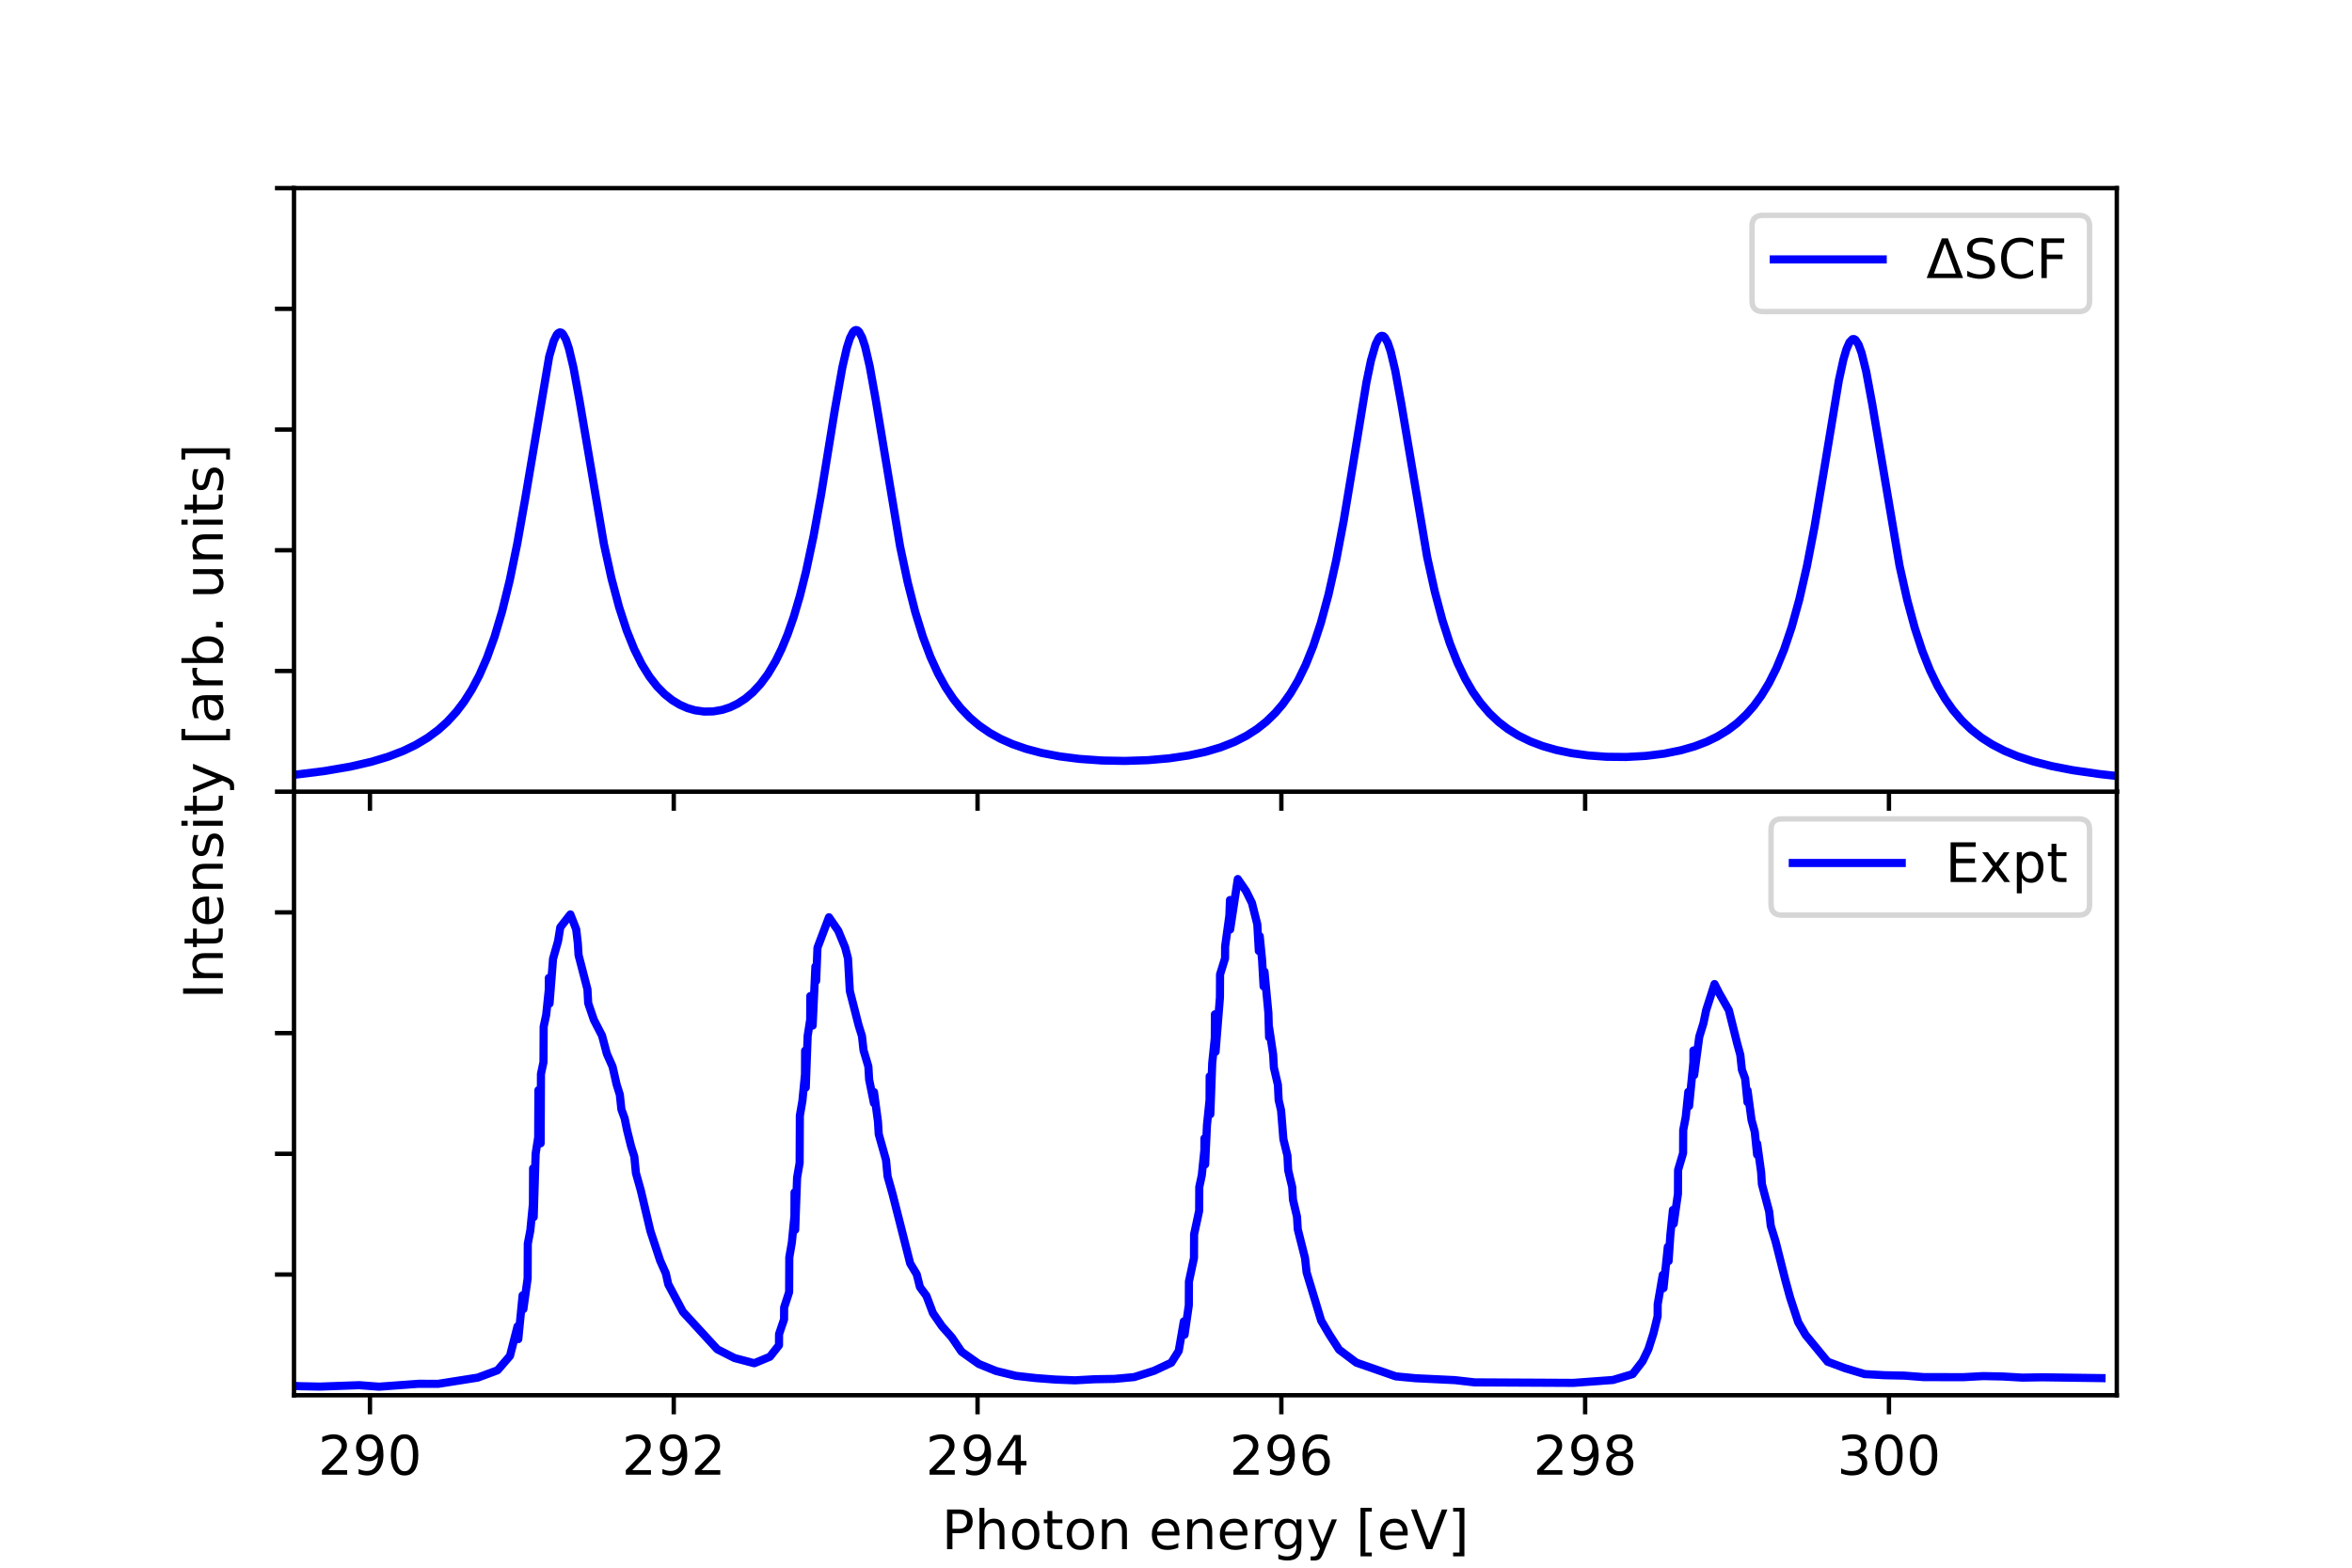 <?xml version="1.0" encoding="utf-8" standalone="no"?>
<!DOCTYPE svg PUBLIC "-//W3C//DTD SVG 1.1//EN"
  "http://www.w3.org/Graphics/SVG/1.1/DTD/svg11.dtd">
<!-- Created with matplotlib (https://matplotlib.org/) -->
<svg height="288pt" version="1.1" viewBox="0 0 432 288" width="432pt" xmlns="http://www.w3.org/2000/svg" xmlns:xlink="http://www.w3.org/1999/xlink">
 <defs>
  <style type="text/css">*{stroke-linecap:butt;stroke-linejoin:round;}</style>
 </defs>
 <g id="figure_1">
  <g id="patch_1">
   <path d="M 0 288 
L 432 288 
L 432 0 
L 0 0 
z
" style="fill:#ffffff;"/>
  </g>
  <g id="axes_1">
   <g id="patch_2">
    <path d="M 54 256.32 
L 388.8 256.32 
L 388.8 145.44 
L 54 145.44 
z
" style="fill:#ffffff;"/>
   </g>
   <g id="matplotlib.axis_1">
    <g id="xtick_1">
     <g id="line2d_1">
      <defs>
       <path d="M 0 0 
L 0 3.5 
" id="m0664f406e5" style="stroke:#000000;stroke-width:0.8;"/>
      </defs>
      <g>
       <use style="stroke:#000000;stroke-width:0.8;" x="67.95" xlink:href="#m0664f406e5" y="256.32"/>
      </g>
     </g>
     <g id="text_1">
      <!-- 290 -->
      <g transform="translate(58.406 270.918)scale(0.1 -0.1)">
       <defs>
        <path d="M 19.188 8.297 
L 53.609 8.297 
L 53.609 0 
L 7.328 0 
L 7.328 8.297 
Q 12.938 14.109 22.625 23.891 
Q 32.328 33.688 34.812 36.531 
Q 39.547 41.844 41.422 45.531 
Q 43.312 49.219 43.312 52.781 
Q 43.312 58.594 39.234 62.25 
Q 35.156 65.922 28.609 65.922 
Q 23.969 65.922 18.812 64.312 
Q 13.672 62.703 7.812 59.422 
L 7.812 69.391 
Q 13.766 71.781 18.938 73 
Q 24.125 74.219 28.422 74.219 
Q 39.75 74.219 46.484 68.547 
Q 53.219 62.891 53.219 53.422 
Q 53.219 48.922 51.531 44.891 
Q 49.859 40.875 45.406 35.406 
Q 44.188 33.984 37.641 27.219 
Q 31.109 20.453 19.188 8.297 
z
" id="DejaVuSans-50"/>
        <path d="M 10.984 1.516 
L 10.984 10.5 
Q 14.703 8.734 18.5 7.812 
Q 22.312 6.891 25.984 6.891 
Q 35.75 6.891 40.891 13.453 
Q 46.047 20.016 46.781 33.406 
Q 43.953 29.203 39.594 26.953 
Q 35.25 24.703 29.984 24.703 
Q 19.047 24.703 12.672 31.312 
Q 6.297 37.938 6.297 49.422 
Q 6.297 60.641 12.938 67.422 
Q 19.578 74.219 30.609 74.219 
Q 43.266 74.219 49.922 64.516 
Q 56.594 54.828 56.594 36.375 
Q 56.594 19.141 48.406 8.859 
Q 40.234 -1.422 26.422 -1.422 
Q 22.703 -1.422 18.891 -0.688 
Q 15.094 0.047 10.984 1.516 
z
M 30.609 32.422 
Q 37.25 32.422 41.125 36.953 
Q 45.016 41.5 45.016 49.422 
Q 45.016 57.281 41.125 61.844 
Q 37.25 66.406 30.609 66.406 
Q 23.969 66.406 20.094 61.844 
Q 16.219 57.281 16.219 49.422 
Q 16.219 41.5 20.094 36.953 
Q 23.969 32.422 30.609 32.422 
z
" id="DejaVuSans-57"/>
        <path d="M 31.781 66.406 
Q 24.172 66.406 20.328 58.906 
Q 16.5 51.422 16.5 36.375 
Q 16.5 21.391 20.328 13.891 
Q 24.172 6.391 31.781 6.391 
Q 39.453 6.391 43.281 13.891 
Q 47.125 21.391 47.125 36.375 
Q 47.125 51.422 43.281 58.906 
Q 39.453 66.406 31.781 66.406 
z
M 31.781 74.219 
Q 44.047 74.219 50.516 64.516 
Q 56.984 54.828 56.984 36.375 
Q 56.984 17.969 50.516 8.266 
Q 44.047 -1.422 31.781 -1.422 
Q 19.531 -1.422 13.062 8.266 
Q 6.594 17.969 6.594 36.375 
Q 6.594 54.828 13.062 64.516 
Q 19.531 74.219 31.781 74.219 
z
" id="DejaVuSans-48"/>
       </defs>
       <use xlink:href="#DejaVuSans-50"/>
       <use x="63.623" xlink:href="#DejaVuSans-57"/>
       <use x="127.246" xlink:href="#DejaVuSans-48"/>
      </g>
     </g>
    </g>
    <g id="xtick_2">
     <g id="line2d_2">
      <g>
       <use style="stroke:#000000;stroke-width:0.8;" x="123.75" xlink:href="#m0664f406e5" y="256.32"/>
      </g>
     </g>
     <g id="text_2">
      <!-- 292 -->
      <g transform="translate(114.206 270.918)scale(0.1 -0.1)">
       <use xlink:href="#DejaVuSans-50"/>
       <use x="63.623" xlink:href="#DejaVuSans-57"/>
       <use x="127.246" xlink:href="#DejaVuSans-50"/>
      </g>
     </g>
    </g>
    <g id="xtick_3">
     <g id="line2d_3">
      <g>
       <use style="stroke:#000000;stroke-width:0.8;" x="179.55" xlink:href="#m0664f406e5" y="256.32"/>
      </g>
     </g>
     <g id="text_3">
      <!-- 294 -->
      <g transform="translate(170.006 270.918)scale(0.1 -0.1)">
       <defs>
        <path d="M 37.797 64.312 
L 12.891 25.391 
L 37.797 25.391 
z
M 35.203 72.906 
L 47.609 72.906 
L 47.609 25.391 
L 58.016 25.391 
L 58.016 17.188 
L 47.609 17.188 
L 47.609 0 
L 37.797 0 
L 37.797 17.188 
L 4.891 17.188 
L 4.891 26.703 
z
" id="DejaVuSans-52"/>
       </defs>
       <use xlink:href="#DejaVuSans-50"/>
       <use x="63.623" xlink:href="#DejaVuSans-57"/>
       <use x="127.246" xlink:href="#DejaVuSans-52"/>
      </g>
     </g>
    </g>
    <g id="xtick_4">
     <g id="line2d_4">
      <g>
       <use style="stroke:#000000;stroke-width:0.8;" x="235.35" xlink:href="#m0664f406e5" y="256.32"/>
      </g>
     </g>
     <g id="text_4">
      <!-- 296 -->
      <g transform="translate(225.806 270.918)scale(0.1 -0.1)">
       <defs>
        <path d="M 33.016 40.375 
Q 26.375 40.375 22.484 35.828 
Q 18.609 31.297 18.609 23.391 
Q 18.609 15.531 22.484 10.953 
Q 26.375 6.391 33.016 6.391 
Q 39.656 6.391 43.531 10.953 
Q 47.406 15.531 47.406 23.391 
Q 47.406 31.297 43.531 35.828 
Q 39.656 40.375 33.016 40.375 
z
M 52.594 71.297 
L 52.594 62.312 
Q 48.875 64.062 45.094 64.984 
Q 41.312 65.922 37.594 65.922 
Q 27.828 65.922 22.672 59.328 
Q 17.531 52.734 16.797 39.406 
Q 19.672 43.656 24.016 45.922 
Q 28.375 48.188 33.594 48.188 
Q 44.578 48.188 50.953 41.516 
Q 57.328 34.859 57.328 23.391 
Q 57.328 12.156 50.688 5.359 
Q 44.047 -1.422 33.016 -1.422 
Q 20.359 -1.422 13.672 8.266 
Q 6.984 17.969 6.984 36.375 
Q 6.984 53.656 15.188 63.938 
Q 23.391 74.219 37.203 74.219 
Q 40.922 74.219 44.703 73.484 
Q 48.484 72.75 52.594 71.297 
z
" id="DejaVuSans-54"/>
       </defs>
       <use xlink:href="#DejaVuSans-50"/>
       <use x="63.623" xlink:href="#DejaVuSans-57"/>
       <use x="127.246" xlink:href="#DejaVuSans-54"/>
      </g>
     </g>
    </g>
    <g id="xtick_5">
     <g id="line2d_5">
      <g>
       <use style="stroke:#000000;stroke-width:0.8;" x="291.15" xlink:href="#m0664f406e5" y="256.32"/>
      </g>
     </g>
     <g id="text_5">
      <!-- 298 -->
      <g transform="translate(281.606 270.918)scale(0.1 -0.1)">
       <defs>
        <path d="M 31.781 34.625 
Q 24.75 34.625 20.719 30.859 
Q 16.703 27.094 16.703 20.516 
Q 16.703 13.922 20.719 10.156 
Q 24.75 6.391 31.781 6.391 
Q 38.812 6.391 42.859 10.172 
Q 46.922 13.969 46.922 20.516 
Q 46.922 27.094 42.891 30.859 
Q 38.875 34.625 31.781 34.625 
z
M 21.922 38.812 
Q 15.578 40.375 12.031 44.719 
Q 8.5 49.078 8.5 55.328 
Q 8.5 64.062 14.719 69.141 
Q 20.953 74.219 31.781 74.219 
Q 42.672 74.219 48.875 69.141 
Q 55.078 64.062 55.078 55.328 
Q 55.078 49.078 51.531 44.719 
Q 48 40.375 41.703 38.812 
Q 48.828 37.156 52.797 32.312 
Q 56.781 27.484 56.781 20.516 
Q 56.781 9.906 50.312 4.234 
Q 43.844 -1.422 31.781 -1.422 
Q 19.734 -1.422 13.25 4.234 
Q 6.781 9.906 6.781 20.516 
Q 6.781 27.484 10.781 32.312 
Q 14.797 37.156 21.922 38.812 
z
M 18.312 54.391 
Q 18.312 48.734 21.844 45.562 
Q 25.391 42.391 31.781 42.391 
Q 38.141 42.391 41.719 45.562 
Q 45.312 48.734 45.312 54.391 
Q 45.312 60.062 41.719 63.234 
Q 38.141 66.406 31.781 66.406 
Q 25.391 66.406 21.844 63.234 
Q 18.312 60.062 18.312 54.391 
z
" id="DejaVuSans-56"/>
       </defs>
       <use xlink:href="#DejaVuSans-50"/>
       <use x="63.623" xlink:href="#DejaVuSans-57"/>
       <use x="127.246" xlink:href="#DejaVuSans-56"/>
      </g>
     </g>
    </g>
    <g id="xtick_6">
     <g id="line2d_6">
      <g>
       <use style="stroke:#000000;stroke-width:0.8;" x="346.95" xlink:href="#m0664f406e5" y="256.32"/>
      </g>
     </g>
     <g id="text_6">
      <!-- 300 -->
      <g transform="translate(337.406 270.918)scale(0.1 -0.1)">
       <defs>
        <path d="M 40.578 39.312 
Q 47.656 37.797 51.625 33 
Q 55.609 28.219 55.609 21.188 
Q 55.609 10.406 48.188 4.484 
Q 40.766 -1.422 27.094 -1.422 
Q 22.516 -1.422 17.656 -0.516 
Q 12.797 0.391 7.625 2.203 
L 7.625 11.719 
Q 11.719 9.328 16.594 8.109 
Q 21.484 6.891 26.812 6.891 
Q 36.078 6.891 40.938 10.547 
Q 45.797 14.203 45.797 21.188 
Q 45.797 27.641 41.281 31.266 
Q 36.766 34.906 28.719 34.906 
L 20.219 34.906 
L 20.219 43.016 
L 29.109 43.016 
Q 36.375 43.016 40.234 45.922 
Q 44.094 48.828 44.094 54.297 
Q 44.094 59.906 40.109 62.906 
Q 36.141 65.922 28.719 65.922 
Q 24.656 65.922 20.016 65.031 
Q 15.375 64.156 9.812 62.312 
L 9.812 71.094 
Q 15.438 72.656 20.344 73.438 
Q 25.25 74.219 29.594 74.219 
Q 40.828 74.219 47.359 69.109 
Q 53.906 64.016 53.906 55.328 
Q 53.906 49.266 50.438 45.094 
Q 46.969 40.922 40.578 39.312 
z
" id="DejaVuSans-51"/>
       </defs>
       <use xlink:href="#DejaVuSans-51"/>
       <use x="63.623" xlink:href="#DejaVuSans-48"/>
       <use x="127.246" xlink:href="#DejaVuSans-48"/>
      </g>
     </g>
    </g>
    <g id="text_7">
     <!-- Photon energy [eV] -->
     <g transform="translate(172.969 284.597)scale(0.1 -0.1)">
      <defs>
       <path d="M 19.672 64.797 
L 19.672 37.406 
L 32.078 37.406 
Q 38.969 37.406 42.719 40.969 
Q 46.484 44.531 46.484 51.125 
Q 46.484 57.672 42.719 61.234 
Q 38.969 64.797 32.078 64.797 
z
M 9.812 72.906 
L 32.078 72.906 
Q 44.344 72.906 50.609 67.359 
Q 56.891 61.812 56.891 51.125 
Q 56.891 40.328 50.609 34.812 
Q 44.344 29.297 32.078 29.297 
L 19.672 29.297 
L 19.672 0 
L 9.812 0 
z
" id="DejaVuSans-80"/>
       <path d="M 54.891 33.016 
L 54.891 0 
L 45.906 0 
L 45.906 32.719 
Q 45.906 40.484 42.875 44.328 
Q 39.844 48.188 33.797 48.188 
Q 26.516 48.188 22.312 43.547 
Q 18.109 38.922 18.109 30.906 
L 18.109 0 
L 9.078 0 
L 9.078 75.984 
L 18.109 75.984 
L 18.109 46.188 
Q 21.344 51.125 25.703 53.562 
Q 30.078 56 35.797 56 
Q 45.219 56 50.047 50.172 
Q 54.891 44.344 54.891 33.016 
z
" id="DejaVuSans-104"/>
       <path d="M 30.609 48.391 
Q 23.391 48.391 19.188 42.75 
Q 14.984 37.109 14.984 27.297 
Q 14.984 17.484 19.156 11.844 
Q 23.344 6.203 30.609 6.203 
Q 37.797 6.203 41.984 11.859 
Q 46.188 17.531 46.188 27.297 
Q 46.188 37.016 41.984 42.703 
Q 37.797 48.391 30.609 48.391 
z
M 30.609 56 
Q 42.328 56 49.016 48.375 
Q 55.719 40.766 55.719 27.297 
Q 55.719 13.875 49.016 6.219 
Q 42.328 -1.422 30.609 -1.422 
Q 18.844 -1.422 12.172 6.219 
Q 5.516 13.875 5.516 27.297 
Q 5.516 40.766 12.172 48.375 
Q 18.844 56 30.609 56 
z
" id="DejaVuSans-111"/>
       <path d="M 18.312 70.219 
L 18.312 54.688 
L 36.812 54.688 
L 36.812 47.703 
L 18.312 47.703 
L 18.312 18.016 
Q 18.312 11.328 20.141 9.422 
Q 21.969 7.516 27.594 7.516 
L 36.812 7.516 
L 36.812 0 
L 27.594 0 
Q 17.188 0 13.234 3.875 
Q 9.281 7.766 9.281 18.016 
L 9.281 47.703 
L 2.688 47.703 
L 2.688 54.688 
L 9.281 54.688 
L 9.281 70.219 
z
" id="DejaVuSans-116"/>
       <path d="M 54.891 33.016 
L 54.891 0 
L 45.906 0 
L 45.906 32.719 
Q 45.906 40.484 42.875 44.328 
Q 39.844 48.188 33.797 48.188 
Q 26.516 48.188 22.312 43.547 
Q 18.109 38.922 18.109 30.906 
L 18.109 0 
L 9.078 0 
L 9.078 54.688 
L 18.109 54.688 
L 18.109 46.188 
Q 21.344 51.125 25.703 53.562 
Q 30.078 56 35.797 56 
Q 45.219 56 50.047 50.172 
Q 54.891 44.344 54.891 33.016 
z
" id="DejaVuSans-110"/>
       <path id="DejaVuSans-32"/>
       <path d="M 56.203 29.594 
L 56.203 25.203 
L 14.891 25.203 
Q 15.484 15.922 20.484 11.062 
Q 25.484 6.203 34.422 6.203 
Q 39.594 6.203 44.453 7.469 
Q 49.312 8.734 54.109 11.281 
L 54.109 2.781 
Q 49.266 0.734 44.188 -0.344 
Q 39.109 -1.422 33.891 -1.422 
Q 20.797 -1.422 13.156 6.188 
Q 5.516 13.812 5.516 26.812 
Q 5.516 40.234 12.766 48.109 
Q 20.016 56 32.328 56 
Q 43.359 56 49.781 48.891 
Q 56.203 41.797 56.203 29.594 
z
M 47.219 32.234 
Q 47.125 39.594 43.094 43.984 
Q 39.062 48.391 32.422 48.391 
Q 24.906 48.391 20.391 44.141 
Q 15.875 39.891 15.188 32.172 
z
" id="DejaVuSans-101"/>
       <path d="M 41.109 46.297 
Q 39.594 47.172 37.812 47.578 
Q 36.031 48 33.891 48 
Q 26.266 48 22.188 43.047 
Q 18.109 38.094 18.109 28.812 
L 18.109 0 
L 9.078 0 
L 9.078 54.688 
L 18.109 54.688 
L 18.109 46.188 
Q 20.953 51.172 25.484 53.578 
Q 30.031 56 36.531 56 
Q 37.453 56 38.578 55.875 
Q 39.703 55.766 41.062 55.516 
z
" id="DejaVuSans-114"/>
       <path d="M 45.406 27.984 
Q 45.406 37.75 41.375 43.109 
Q 37.359 48.484 30.078 48.484 
Q 22.859 48.484 18.828 43.109 
Q 14.797 37.75 14.797 27.984 
Q 14.797 18.266 18.828 12.891 
Q 22.859 7.516 30.078 7.516 
Q 37.359 7.516 41.375 12.891 
Q 45.406 18.266 45.406 27.984 
z
M 54.391 6.781 
Q 54.391 -7.172 48.188 -13.984 
Q 42 -20.797 29.203 -20.797 
Q 24.469 -20.797 20.266 -20.094 
Q 16.062 -19.391 12.109 -17.922 
L 12.109 -9.188 
Q 16.062 -11.328 19.922 -12.344 
Q 23.781 -13.375 27.781 -13.375 
Q 36.625 -13.375 41.016 -8.766 
Q 45.406 -4.156 45.406 5.172 
L 45.406 9.625 
Q 42.625 4.781 38.281 2.391 
Q 33.938 0 27.875 0 
Q 17.828 0 11.672 7.656 
Q 5.516 15.328 5.516 27.984 
Q 5.516 40.672 11.672 48.328 
Q 17.828 56 27.875 56 
Q 33.938 56 38.281 53.609 
Q 42.625 51.219 45.406 46.391 
L 45.406 54.688 
L 54.391 54.688 
z
" id="DejaVuSans-103"/>
       <path d="M 32.172 -5.078 
Q 28.375 -14.844 24.75 -17.812 
Q 21.141 -20.797 15.094 -20.797 
L 7.906 -20.797 
L 7.906 -13.281 
L 13.188 -13.281 
Q 16.891 -13.281 18.938 -11.516 
Q 21 -9.766 23.484 -3.219 
L 25.094 0.875 
L 2.984 54.688 
L 12.5 54.688 
L 29.594 11.922 
L 46.688 54.688 
L 56.203 54.688 
z
" id="DejaVuSans-121"/>
       <path d="M 8.594 75.984 
L 29.297 75.984 
L 29.297 69 
L 17.578 69 
L 17.578 -6.203 
L 29.297 -6.203 
L 29.297 -13.188 
L 8.594 -13.188 
z
" id="DejaVuSans-91"/>
       <path d="M 28.609 0 
L 0.781 72.906 
L 11.078 72.906 
L 34.188 11.531 
L 57.328 72.906 
L 67.578 72.906 
L 39.797 0 
z
" id="DejaVuSans-86"/>
       <path d="M 30.422 75.984 
L 30.422 -13.188 
L 9.719 -13.188 
L 9.719 -6.203 
L 21.391 -6.203 
L 21.391 69 
L 9.719 69 
L 9.719 75.984 
z
" id="DejaVuSans-93"/>
      </defs>
      <use xlink:href="#DejaVuSans-80"/>
      <use x="60.303" xlink:href="#DejaVuSans-104"/>
      <use x="123.682" xlink:href="#DejaVuSans-111"/>
      <use x="184.863" xlink:href="#DejaVuSans-116"/>
      <use x="224.072" xlink:href="#DejaVuSans-111"/>
      <use x="285.254" xlink:href="#DejaVuSans-110"/>
      <use x="348.633" xlink:href="#DejaVuSans-32"/>
      <use x="380.42" xlink:href="#DejaVuSans-101"/>
      <use x="441.943" xlink:href="#DejaVuSans-110"/>
      <use x="505.322" xlink:href="#DejaVuSans-101"/>
      <use x="566.846" xlink:href="#DejaVuSans-114"/>
      <use x="606.209" xlink:href="#DejaVuSans-103"/>
      <use x="669.686" xlink:href="#DejaVuSans-121"/>
      <use x="728.865" xlink:href="#DejaVuSans-32"/>
      <use x="760.652" xlink:href="#DejaVuSans-91"/>
      <use x="799.666" xlink:href="#DejaVuSans-101"/>
      <use x="861.189" xlink:href="#DejaVuSans-86"/>
      <use x="929.598" xlink:href="#DejaVuSans-93"/>
     </g>
    </g>
   </g>
   <g id="matplotlib.axis_2">
    <g id="ytick_1">
     <g id="line2d_7">
      <defs>
       <path d="M 0 0 
L -3.5 0 
" id="mbbfa2aacb4" style="stroke:#000000;stroke-width:0.8;"/>
      </defs>
      <g>
       <use style="stroke:#000000;stroke-width:0.8;" x="54" xlink:href="#mbbfa2aacb4" y="234.144"/>
      </g>
     </g>
    </g>
    <g id="ytick_2">
     <g id="line2d_8">
      <g>
       <use style="stroke:#000000;stroke-width:0.8;" x="54" xlink:href="#mbbfa2aacb4" y="211.968"/>
      </g>
     </g>
    </g>
    <g id="ytick_3">
     <g id="line2d_9">
      <g>
       <use style="stroke:#000000;stroke-width:0.8;" x="54" xlink:href="#mbbfa2aacb4" y="189.792"/>
      </g>
     </g>
    </g>
    <g id="ytick_4">
     <g id="line2d_10">
      <g>
       <use style="stroke:#000000;stroke-width:0.8;" x="54" xlink:href="#mbbfa2aacb4" y="167.616"/>
      </g>
     </g>
    </g>
    <g id="ytick_5">
     <g id="line2d_11">
      <g>
       <use style="stroke:#000000;stroke-width:0.8;" x="54" xlink:href="#mbbfa2aacb4" y="145.44"/>
      </g>
     </g>
    </g>
    <g id="text_8">
     <!--                                            Intensity [arb. units] -->
     <g transform="translate(40.92 320.226)rotate(-90)scale(0.1 -0.1)">
      <defs>
       <path d="M 9.812 72.906 
L 19.672 72.906 
L 19.672 0 
L 9.812 0 
z
" id="DejaVuSans-73"/>
       <path d="M 44.281 53.078 
L 44.281 44.578 
Q 40.484 46.531 36.375 47.5 
Q 32.281 48.484 27.875 48.484 
Q 21.188 48.484 17.844 46.438 
Q 14.5 44.391 14.5 40.281 
Q 14.5 37.156 16.891 35.375 
Q 19.281 33.594 26.516 31.984 
L 29.594 31.297 
Q 39.156 29.25 43.188 25.516 
Q 47.219 21.781 47.219 15.094 
Q 47.219 7.469 41.188 3.016 
Q 35.156 -1.422 24.609 -1.422 
Q 20.219 -1.422 15.453 -0.562 
Q 10.688 0.297 5.422 2 
L 5.422 11.281 
Q 10.406 8.688 15.234 7.391 
Q 20.062 6.109 24.812 6.109 
Q 31.156 6.109 34.562 8.281 
Q 37.984 10.453 37.984 14.406 
Q 37.984 18.062 35.516 20.016 
Q 33.062 21.969 24.703 23.781 
L 21.578 24.516 
Q 13.234 26.266 9.516 29.906 
Q 5.812 33.547 5.812 39.891 
Q 5.812 47.609 11.281 51.797 
Q 16.75 56 26.812 56 
Q 31.781 56 36.172 55.266 
Q 40.578 54.547 44.281 53.078 
z
" id="DejaVuSans-115"/>
       <path d="M 9.422 54.688 
L 18.406 54.688 
L 18.406 0 
L 9.422 0 
z
M 9.422 75.984 
L 18.406 75.984 
L 18.406 64.594 
L 9.422 64.594 
z
" id="DejaVuSans-105"/>
       <path d="M 34.281 27.484 
Q 23.391 27.484 19.188 25 
Q 14.984 22.516 14.984 16.5 
Q 14.984 11.719 18.141 8.906 
Q 21.297 6.109 26.703 6.109 
Q 34.188 6.109 38.703 11.406 
Q 43.219 16.703 43.219 25.484 
L 43.219 27.484 
z
M 52.203 31.203 
L 52.203 0 
L 43.219 0 
L 43.219 8.297 
Q 40.141 3.328 35.547 0.953 
Q 30.953 -1.422 24.312 -1.422 
Q 15.922 -1.422 10.953 3.297 
Q 6 8.016 6 15.922 
Q 6 25.141 12.172 29.828 
Q 18.359 34.516 30.609 34.516 
L 43.219 34.516 
L 43.219 35.406 
Q 43.219 41.609 39.141 45 
Q 35.062 48.391 27.688 48.391 
Q 23 48.391 18.547 47.266 
Q 14.109 46.141 10.016 43.891 
L 10.016 52.203 
Q 14.938 54.109 19.578 55.047 
Q 24.219 56 28.609 56 
Q 40.484 56 46.344 49.844 
Q 52.203 43.703 52.203 31.203 
z
" id="DejaVuSans-97"/>
       <path d="M 48.688 27.297 
Q 48.688 37.203 44.609 42.844 
Q 40.531 48.484 33.406 48.484 
Q 26.266 48.484 22.188 42.844 
Q 18.109 37.203 18.109 27.297 
Q 18.109 17.391 22.188 11.75 
Q 26.266 6.109 33.406 6.109 
Q 40.531 6.109 44.609 11.75 
Q 48.688 17.391 48.688 27.297 
z
M 18.109 46.391 
Q 20.953 51.266 25.266 53.625 
Q 29.594 56 35.594 56 
Q 45.562 56 51.781 48.094 
Q 58.016 40.188 58.016 27.297 
Q 58.016 14.406 51.781 6.484 
Q 45.562 -1.422 35.594 -1.422 
Q 29.594 -1.422 25.266 0.953 
Q 20.953 3.328 18.109 8.203 
L 18.109 0 
L 9.078 0 
L 9.078 75.984 
L 18.109 75.984 
z
" id="DejaVuSans-98"/>
       <path d="M 10.688 12.406 
L 21 12.406 
L 21 0 
L 10.688 0 
z
" id="DejaVuSans-46"/>
       <path d="M 8.5 21.578 
L 8.5 54.688 
L 17.484 54.688 
L 17.484 21.922 
Q 17.484 14.156 20.5 10.266 
Q 23.531 6.391 29.594 6.391 
Q 36.859 6.391 41.078 11.031 
Q 45.312 15.672 45.312 23.688 
L 45.312 54.688 
L 54.297 54.688 
L 54.297 0 
L 45.312 0 
L 45.312 8.406 
Q 42.047 3.422 37.719 1 
Q 33.406 -1.422 27.688 -1.422 
Q 18.266 -1.422 13.375 4.438 
Q 8.5 10.297 8.5 21.578 
z
M 31.109 56 
z
" id="DejaVuSans-117"/>
      </defs>
      <use xlink:href="#DejaVuSans-32"/>
      <use x="31.787" xlink:href="#DejaVuSans-32"/>
      <use x="63.574" xlink:href="#DejaVuSans-32"/>
      <use x="95.361" xlink:href="#DejaVuSans-32"/>
      <use x="127.148" xlink:href="#DejaVuSans-32"/>
      <use x="158.936" xlink:href="#DejaVuSans-32"/>
      <use x="190.723" xlink:href="#DejaVuSans-32"/>
      <use x="222.51" xlink:href="#DejaVuSans-32"/>
      <use x="254.297" xlink:href="#DejaVuSans-32"/>
      <use x="286.084" xlink:href="#DejaVuSans-32"/>
      <use x="317.871" xlink:href="#DejaVuSans-32"/>
      <use x="349.658" xlink:href="#DejaVuSans-32"/>
      <use x="381.445" xlink:href="#DejaVuSans-32"/>
      <use x="413.232" xlink:href="#DejaVuSans-32"/>
      <use x="445.02" xlink:href="#DejaVuSans-32"/>
      <use x="476.807" xlink:href="#DejaVuSans-32"/>
      <use x="508.594" xlink:href="#DejaVuSans-32"/>
      <use x="540.381" xlink:href="#DejaVuSans-32"/>
      <use x="572.168" xlink:href="#DejaVuSans-32"/>
      <use x="603.955" xlink:href="#DejaVuSans-32"/>
      <use x="635.742" xlink:href="#DejaVuSans-32"/>
      <use x="667.529" xlink:href="#DejaVuSans-32"/>
      <use x="699.316" xlink:href="#DejaVuSans-32"/>
      <use x="731.104" xlink:href="#DejaVuSans-32"/>
      <use x="762.891" xlink:href="#DejaVuSans-32"/>
      <use x="794.678" xlink:href="#DejaVuSans-32"/>
      <use x="826.465" xlink:href="#DejaVuSans-32"/>
      <use x="858.252" xlink:href="#DejaVuSans-32"/>
      <use x="890.039" xlink:href="#DejaVuSans-32"/>
      <use x="921.826" xlink:href="#DejaVuSans-32"/>
      <use x="953.613" xlink:href="#DejaVuSans-32"/>
      <use x="985.4" xlink:href="#DejaVuSans-32"/>
      <use x="1017.188" xlink:href="#DejaVuSans-32"/>
      <use x="1048.975" xlink:href="#DejaVuSans-32"/>
      <use x="1080.762" xlink:href="#DejaVuSans-32"/>
      <use x="1112.549" xlink:href="#DejaVuSans-32"/>
      <use x="1144.336" xlink:href="#DejaVuSans-32"/>
      <use x="1176.123" xlink:href="#DejaVuSans-32"/>
      <use x="1207.91" xlink:href="#DejaVuSans-32"/>
      <use x="1239.697" xlink:href="#DejaVuSans-32"/>
      <use x="1271.484" xlink:href="#DejaVuSans-32"/>
      <use x="1303.271" xlink:href="#DejaVuSans-32"/>
      <use x="1335.059" xlink:href="#DejaVuSans-32"/>
      <use x="1366.846" xlink:href="#DejaVuSans-73"/>
      <use x="1396.338" xlink:href="#DejaVuSans-110"/>
      <use x="1459.717" xlink:href="#DejaVuSans-116"/>
      <use x="1498.926" xlink:href="#DejaVuSans-101"/>
      <use x="1560.449" xlink:href="#DejaVuSans-110"/>
      <use x="1623.828" xlink:href="#DejaVuSans-115"/>
      <use x="1675.928" xlink:href="#DejaVuSans-105"/>
      <use x="1703.711" xlink:href="#DejaVuSans-116"/>
      <use x="1742.92" xlink:href="#DejaVuSans-121"/>
      <use x="1802.1" xlink:href="#DejaVuSans-32"/>
      <use x="1833.887" xlink:href="#DejaVuSans-91"/>
      <use x="1872.9" xlink:href="#DejaVuSans-97"/>
      <use x="1934.18" xlink:href="#DejaVuSans-114"/>
      <use x="1975.293" xlink:href="#DejaVuSans-98"/>
      <use x="2038.77" xlink:href="#DejaVuSans-46"/>
      <use x="2070.557" xlink:href="#DejaVuSans-32"/>
      <use x="2102.344" xlink:href="#DejaVuSans-117"/>
      <use x="2165.723" xlink:href="#DejaVuSans-110"/>
      <use x="2229.102" xlink:href="#DejaVuSans-105"/>
      <use x="2256.885" xlink:href="#DejaVuSans-116"/>
      <use x="2296.094" xlink:href="#DejaVuSans-115"/>
      <use x="2348.193" xlink:href="#DejaVuSans-93"/>
     </g>
    </g>
   </g>
   <g id="line2d_12">
    <path clip-path="url(#pccaa7cd4b7)" d="M 41.067 254.707 
L 44.241 254.441 
L 51.492 254.451 
L 55.117 254.66 
L 58.743 254.733 
L 65.996 254.472 
L 69.62 254.749 
L 76.875 254.217 
L 80.501 254.222 
L 87.758 253.08 
L 91.39 251.729 
L 93.67 249.088 
L 95.056 243.665 
L 95.195 246.016 
L 95.99 237.97 
L 96.129 240.502 
L 96.912 234.852 
L 96.943 228.478 
L 97.408 226.038 
L 97.885 221.156 
L 97.917 214.646 
L 98.024 223.597 
L 98.383 211.935 
L 98.851 208.952 
L 98.894 200.272 
L 99.299 210.037 
L 99.361 197.289 
L 99.825 195.12 
L 99.857 188.61 
L 100.321 186.441 
L 100.797 181.83 
L 100.807 179.66 
L 100.935 184.362 
L 101.58 176.135 
L 102.502 172.882 
L 102.913 170.354 
L 104.761 167.987 
L 105.831 170.717 
L 106.126 173.249 
L 106.267 175.464 
L 107.898 181.75 
L 108.036 184.282 
L 109.079 187.358 
L 110.576 190.253 
L 111.466 193.6 
L 112.512 195.952 
L 113.251 199.208 
L 113.846 201.107 
L 114.135 203.82 
L 114.732 205.448 
L 115.174 207.619 
L 115.915 210.604 
L 116.51 212.503 
L 116.798 215.487 
L 117.689 218.653 
L 119.465 226.16 
L 121.251 231.587 
L 122.297 233.94 
L 122.741 235.929 
L 125.436 240.997 
L 131.747 247.877 
L 134.912 249.487 
L 138.533 250.441 
L 141.41 249.247 
L 143.082 247.125 
L 143.092 245.091 
L 144.012 242.38 
L 144.022 240.21 
L 144.943 237.363 
L 144.974 230.989 
L 145.44 228.277 
L 145.917 223.396 
L 145.938 219.056 
L 146.056 225.927 
L 146.405 216.344 
L 146.871 213.632 
L 146.914 204.953 
L 147.38 202.241 
L 147.857 197.359 
L 147.879 193.02 
L 147.997 199.801 
L 148.345 190.308 
L 148.813 187.325 
L 148.834 182.985 
L 149.261 188.41 
L 149.767 177.562 
L 149.905 180.184 
L 150.149 174.104 
L 152.259 168.51 
L 153.967 170.99 
L 155.223 174.043 
L 155.755 176.078 
L 156.091 182.046 
L 157.721 188.423 
L 158.316 190.322 
L 158.606 192.945 
L 159.497 195.93 
L 159.637 198.326 
L 160.522 202.667 
L 160.532 200.633 
L 161.261 206.059 
L 161.401 208.364 
L 162.737 213.113 
L 163.025 216.097 
L 163.916 219.263 
L 167.177 232.106 
L 168.376 234.097 
L 168.969 236.449 
L 170.169 238.078 
L 171.362 241.244 
L 173.013 243.642 
L 174.816 245.679 
L 176.616 248.327 
L 179.777 250.569 
L 182.944 251.862 
L 186.565 252.749 
L 190.189 253.161 
L 193.814 253.437 
L 197.439 253.578 
L 201.066 253.38 
L 204.692 253.318 
L 208.319 252.984 
L 211.951 251.836 
L 215.131 250.349 
L 216.501 248.181 
L 217.434 242.758 
L 217.573 245.199 
L 218.355 239.775 
L 218.376 235.436 
L 219.304 231.097 
L 219.325 226.757 
L 220.253 222.419 
L 220.274 218.079 
L 220.738 215.91 
L 221.214 211.299 
L 221.224 209.129 
L 221.352 213.921 
L 221.689 206.689 
L 222.165 202.078 
L 222.186 197.739 
L 222.303 204.701 
L 222.652 195.298 
L 223.127 190.688 
L 223.149 186.348 
L 223.266 193.219 
L 224.07 183.23 
L 224.091 179.026 
L 225.012 176.043 
L 225.022 173.873 
L 225.806 168.179 
L 225.914 165.346 
L 225.944 170.756 
L 227.349 161.49 
L 228.875 163.708 
L 229.948 165.879 
L 230.934 169.813 
L 231.213 174.696 
L 231.377 171.984 
L 231.809 176.325 
L 232.087 181.207 
L 232.252 178.495 
L 232.97 186.091 
L 233.099 190.567 
L 233.108 188.803 
L 233.839 193.687 
L 233.978 196.128 
L 234.718 199.294 
L 234.856 202.097 
L 235.3 203.996 
L 235.727 209.286 
L 236.468 212.316 
L 236.606 214.983 
L 237.346 218.104 
L 237.486 220.409 
L 238.226 223.53 
L 238.366 225.835 
L 239.699 231.127 
L 239.989 233.749 
L 242.665 242.613 
L 244.163 245.17 
L 245.963 247.953 
L 249.124 250.331 
L 256.363 252.85 
L 259.987 253.194 
L 267.237 253.544 
L 270.861 253.956 
L 288.99 254.05 
L 296.245 253.518 
L 299.876 252.439 
L 301.7 250.068 
L 302.769 247.854 
L 303.689 244.962 
L 304.46 241.799 
L 304.471 239.629 
L 305.404 234.206 
L 305.543 236.647 
L 306.335 229.053 
L 306.474 231.676 
L 306.799 226.884 
L 307.275 222.274 
L 307.414 224.806 
L 308.196 219.292 
L 308.217 214.952 
L 309.139 211.834 
L 309.16 207.63 
L 309.625 205.189 
L 310.1 200.579 
L 310.239 203.201 
L 311.033 195.155 
L 311.044 192.985 
L 311.173 197.506 
L 312.114 190.455 
L 312.881 187.97 
L 313.378 185.575 
L 314.912 180.785 
L 315.748 182.414 
L 317.545 185.581 
L 319.058 191.641 
L 319.651 193.812 
L 319.94 196.524 
L 320.537 198.153 
L 320.969 202.493 
L 320.979 200.323 
L 321.708 205.749 
L 322.302 207.92 
L 322.735 212.125 
L 322.745 210.09 
L 323.474 215.336 
L 323.615 217.551 
L 324.95 222.571 
L 325.239 225.193 
L 326.131 228.088 
L 327.91 235.143 
L 328.801 238.399 
L 330.289 242.922 
L 331.638 245.229 
L 335.693 250.163 
L 338.86 251.342 
L 342.48 252.433 
L 346.105 252.641 
L 349.731 252.714 
L 353.355 252.991 
L 360.607 253.002 
L 364.234 252.803 
L 367.859 252.876 
L 371.484 253.085 
L 375.11 253.023 
L 385.987 253.174 
L 385.987 253.174 
" style="fill:none;stroke:#0000ff;stroke-linecap:square;stroke-width:1.5;"/>
   </g>
   <g id="patch_3">
    <path d="M 54 256.32 
L 54 145.44 
" style="fill:none;stroke:#000000;stroke-linecap:square;stroke-linejoin:miter;stroke-width:0.8;"/>
   </g>
   <g id="patch_4">
    <path d="M 388.8 256.32 
L 388.8 145.44 
" style="fill:none;stroke:#000000;stroke-linecap:square;stroke-linejoin:miter;stroke-width:0.8;"/>
   </g>
   <g id="patch_5">
    <path d="M 54 256.32 
L 388.8 256.32 
" style="fill:none;stroke:#000000;stroke-linecap:square;stroke-linejoin:miter;stroke-width:0.8;"/>
   </g>
   <g id="patch_6">
    <path d="M 54 145.44 
L 388.8 145.44 
" style="fill:none;stroke:#000000;stroke-linecap:square;stroke-linejoin:miter;stroke-width:0.8;"/>
   </g>
   <g id="legend_1">
    <g id="patch_7">
     <path d="M 327.294 168.118 
L 381.8 168.118 
Q 383.8 168.118 383.8 166.118 
L 383.8 152.44 
Q 383.8 150.44 381.8 150.44 
L 327.294 150.44 
Q 325.294 150.44 325.294 152.44 
L 325.294 166.118 
Q 325.294 168.118 327.294 168.118 
z
" style="fill:#ffffff;opacity:0.8;stroke:#cccccc;stroke-linejoin:miter;"/>
    </g>
    <g id="line2d_13">
     <path d="M 329.294 158.538 
L 349.294 158.538 
" style="fill:none;stroke:#0000ff;stroke-linecap:square;stroke-width:1.5;"/>
    </g>
    <g id="line2d_14"/>
    <g id="text_9">
     <!-- Expt -->
     <g transform="translate(357.294 162.038)scale(0.1 -0.1)">
      <defs>
       <path d="M 9.812 72.906 
L 55.906 72.906 
L 55.906 64.594 
L 19.672 64.594 
L 19.672 43.016 
L 54.391 43.016 
L 54.391 34.719 
L 19.672 34.719 
L 19.672 8.297 
L 56.781 8.297 
L 56.781 0 
L 9.812 0 
z
" id="DejaVuSans-69"/>
       <path d="M 54.891 54.688 
L 35.109 28.078 
L 55.906 0 
L 45.312 0 
L 29.391 21.484 
L 13.484 0 
L 2.875 0 
L 24.125 28.609 
L 4.688 54.688 
L 15.281 54.688 
L 29.781 35.203 
L 44.281 54.688 
z
" id="DejaVuSans-120"/>
       <path d="M 18.109 8.203 
L 18.109 -20.797 
L 9.078 -20.797 
L 9.078 54.688 
L 18.109 54.688 
L 18.109 46.391 
Q 20.953 51.266 25.266 53.625 
Q 29.594 56 35.594 56 
Q 45.562 56 51.781 48.094 
Q 58.016 40.188 58.016 27.297 
Q 58.016 14.406 51.781 6.484 
Q 45.562 -1.422 35.594 -1.422 
Q 29.594 -1.422 25.266 0.953 
Q 20.953 3.328 18.109 8.203 
z
M 48.688 27.297 
Q 48.688 37.203 44.609 42.844 
Q 40.531 48.484 33.406 48.484 
Q 26.266 48.484 22.188 42.844 
Q 18.109 37.203 18.109 27.297 
Q 18.109 17.391 22.188 11.75 
Q 26.266 6.109 33.406 6.109 
Q 40.531 6.109 44.609 11.75 
Q 48.688 17.391 48.688 27.297 
z
" id="DejaVuSans-112"/>
      </defs>
      <use xlink:href="#DejaVuSans-69"/>
      <use x="63.184" xlink:href="#DejaVuSans-120"/>
      <use x="122.363" xlink:href="#DejaVuSans-112"/>
      <use x="185.84" xlink:href="#DejaVuSans-116"/>
     </g>
    </g>
   </g>
  </g>
  <g id="axes_2">
   <g id="patch_8">
    <path d="M 54 145.44 
L 388.8 145.44 
L 388.8 34.56 
L 54 34.56 
z
" style="fill:#ffffff;"/>
   </g>
   <g id="matplotlib.axis_3">
    <g id="xtick_7">
     <g id="line2d_15">
      <g>
       <use style="stroke:#000000;stroke-width:0.8;" x="67.95" xlink:href="#m0664f406e5" y="145.44"/>
      </g>
     </g>
    </g>
    <g id="xtick_8">
     <g id="line2d_16">
      <g>
       <use style="stroke:#000000;stroke-width:0.8;" x="123.75" xlink:href="#m0664f406e5" y="145.44"/>
      </g>
     </g>
    </g>
    <g id="xtick_9">
     <g id="line2d_17">
      <g>
       <use style="stroke:#000000;stroke-width:0.8;" x="179.55" xlink:href="#m0664f406e5" y="145.44"/>
      </g>
     </g>
    </g>
    <g id="xtick_10">
     <g id="line2d_18">
      <g>
       <use style="stroke:#000000;stroke-width:0.8;" x="235.35" xlink:href="#m0664f406e5" y="145.44"/>
      </g>
     </g>
    </g>
    <g id="xtick_11">
     <g id="line2d_19">
      <g>
       <use style="stroke:#000000;stroke-width:0.8;" x="291.15" xlink:href="#m0664f406e5" y="145.44"/>
      </g>
     </g>
    </g>
    <g id="xtick_12">
     <g id="line2d_20">
      <g>
       <use style="stroke:#000000;stroke-width:0.8;" x="346.95" xlink:href="#m0664f406e5" y="145.44"/>
      </g>
     </g>
    </g>
   </g>
   <g id="matplotlib.axis_4">
    <g id="ytick_6">
     <g id="line2d_21">
      <g>
       <use style="stroke:#000000;stroke-width:0.8;" x="54" xlink:href="#mbbfa2aacb4" y="123.264"/>
      </g>
     </g>
    </g>
    <g id="ytick_7">
     <g id="line2d_22">
      <g>
       <use style="stroke:#000000;stroke-width:0.8;" x="54" xlink:href="#mbbfa2aacb4" y="101.088"/>
      </g>
     </g>
    </g>
    <g id="ytick_8">
     <g id="line2d_23">
      <g>
       <use style="stroke:#000000;stroke-width:0.8;" x="54" xlink:href="#mbbfa2aacb4" y="78.912"/>
      </g>
     </g>
    </g>
    <g id="ytick_9">
     <g id="line2d_24">
      <g>
       <use style="stroke:#000000;stroke-width:0.8;" x="54" xlink:href="#mbbfa2aacb4" y="56.736"/>
      </g>
     </g>
    </g>
    <g id="ytick_10">
     <g id="line2d_25">
      <g>
       <use style="stroke:#000000;stroke-width:0.8;" x="54" xlink:href="#mbbfa2aacb4" y="34.56"/>
      </g>
     </g>
    </g>
   </g>
   <g id="line2d_26">
    <path clip-path="url(#pfaf975e157)" d="M 54 142.347 
L 59.58 141.653 
L 64.323 140.841 
L 68.229 139.939 
L 71.298 139.015 
L 74.088 137.942 
L 76.32 136.867 
L 78.552 135.534 
L 80.505 134.086 
L 82.179 132.574 
L 83.853 130.738 
L 85.248 128.897 
L 86.643 126.7 
L 88.038 124.062 
L 89.433 120.875 
L 90.828 117.009 
L 92.223 112.314 
L 93.618 106.635 
L 95.013 99.85 
L 96.408 91.958 
L 100.872 65.501 
L 101.709 62.612 
L 102.267 61.482 
L 102.546 61.18 
L 102.825 61.058 
L 103.104 61.118 
L 103.383 61.359 
L 103.941 62.368 
L 104.499 64.03 
L 105.336 67.564 
L 106.452 73.654 
L 110.916 99.915 
L 112.311 106.269 
L 113.706 111.522 
L 115.101 115.804 
L 116.496 119.269 
L 117.891 122.061 
L 119.286 124.304 
L 120.681 126.096 
L 122.076 127.517 
L 123.471 128.627 
L 124.866 129.471 
L 126.261 130.084 
L 127.656 130.49 
L 129.33 130.724 
L 131.004 130.695 
L 132.678 130.402 
L 134.073 129.945 
L 135.468 129.278 
L 136.863 128.374 
L 138.258 127.199 
L 139.653 125.704 
L 141.048 123.826 
L 142.443 121.484 
L 143.559 119.208 
L 144.675 116.505 
L 145.791 113.303 
L 146.907 109.523 
L 148.023 105.088 
L 149.418 98.534 
L 150.813 90.862 
L 153.324 75.353 
L 154.719 67.487 
L 155.556 63.856 
L 156.114 62.114 
L 156.672 61.018 
L 156.951 60.732 
L 157.23 60.626 
L 157.509 60.702 
L 157.788 60.959 
L 158.346 62.001 
L 158.904 63.701 
L 159.741 67.301 
L 160.857 73.501 
L 165.321 100.384 
L 166.716 106.961 
L 168.111 112.446 
L 169.506 116.969 
L 170.901 120.685 
L 172.296 123.743 
L 173.691 126.269 
L 175.086 128.366 
L 176.481 130.118 
L 178.155 131.856 
L 179.829 133.278 
L 181.782 134.625 
L 183.735 135.71 
L 185.967 136.703 
L 188.478 137.575 
L 191.268 138.314 
L 194.616 138.955 
L 198.243 139.417 
L 202.428 139.713 
L 206.613 139.789 
L 210.798 139.654 
L 214.704 139.318 
L 218.331 138.787 
L 221.4 138.125 
L 224.19 137.298 
L 226.701 136.311 
L 228.933 135.176 
L 230.886 133.922 
L 232.56 132.596 
L 234.234 130.973 
L 235.629 129.336 
L 237.024 127.376 
L 238.419 125.014 
L 239.814 122.153 
L 241.209 118.675 
L 242.604 114.436 
L 243.999 109.282 
L 245.394 103.069 
L 246.789 95.728 
L 248.463 85.634 
L 250.974 70.272 
L 251.811 66.218 
L 252.648 63.301 
L 253.206 62.143 
L 253.485 61.826 
L 253.764 61.688 
L 254.043 61.733 
L 254.322 61.959 
L 254.88 62.942 
L 255.438 64.587 
L 256.275 68.112 
L 257.391 74.232 
L 262.134 102.352 
L 263.529 108.673 
L 264.924 113.923 
L 266.319 118.241 
L 267.714 121.783 
L 269.109 124.692 
L 270.504 127.092 
L 271.899 129.08 
L 273.573 131.035 
L 275.247 132.617 
L 276.921 133.907 
L 278.874 135.122 
L 281.106 136.212 
L 283.338 137.057 
L 285.849 137.78 
L 288.639 138.361 
L 291.708 138.783 
L 295.056 139.028 
L 298.683 139.066 
L 302.31 138.868 
L 305.658 138.454 
L 308.727 137.837 
L 311.238 137.118 
L 313.47 136.27 
L 315.423 135.322 
L 317.376 134.128 
L 319.05 132.855 
L 320.724 131.289 
L 322.119 129.703 
L 323.514 127.798 
L 324.909 125.498 
L 326.304 122.708 
L 327.699 119.31 
L 329.094 115.163 
L 330.489 110.112 
L 331.884 104.013 
L 333.279 96.786 
L 334.953 86.799 
L 337.743 69.909 
L 338.58 66.074 
L 339.138 64.168 
L 339.696 62.891 
L 340.254 62.308 
L 340.533 62.287 
L 340.812 62.449 
L 341.37 63.308 
L 341.928 64.841 
L 342.765 68.233 
L 343.881 74.253 
L 348.903 103.976 
L 350.298 110.199 
L 351.693 115.366 
L 353.088 119.622 
L 354.483 123.123 
L 355.878 126.01 
L 357.273 128.402 
L 358.668 130.397 
L 360.342 132.373 
L 362.016 133.991 
L 363.969 135.528 
L 365.922 136.775 
L 368.154 137.929 
L 370.665 138.967 
L 373.455 139.88 
L 376.803 140.734 
L 380.709 141.494 
L 385.452 142.183 
L 389.079 142.588 
L 389.079 142.588 
" style="fill:none;stroke:#0000ff;stroke-linecap:square;stroke-width:1.5;"/>
   </g>
   <g id="patch_9">
    <path d="M 54 145.44 
L 54 34.56 
" style="fill:none;stroke:#000000;stroke-linecap:square;stroke-linejoin:miter;stroke-width:0.8;"/>
   </g>
   <g id="patch_10">
    <path d="M 388.8 145.44 
L 388.8 34.56 
" style="fill:none;stroke:#000000;stroke-linecap:square;stroke-linejoin:miter;stroke-width:0.8;"/>
   </g>
   <g id="patch_11">
    <path d="M 54 145.44 
L 388.8 145.44 
" style="fill:none;stroke:#000000;stroke-linecap:square;stroke-linejoin:miter;stroke-width:0.8;"/>
   </g>
   <g id="patch_12">
    <path d="M 54 34.56 
L 388.8 34.56 
" style="fill:none;stroke:#000000;stroke-linecap:square;stroke-linejoin:miter;stroke-width:0.8;"/>
   </g>
   <g id="legend_2">
    <g id="patch_13">
     <path d="M 323.8 57.238 
L 381.8 57.238 
Q 383.8 57.238 383.8 55.238 
L 383.8 41.56 
Q 383.8 39.56 381.8 39.56 
L 323.8 39.56 
Q 321.8 39.56 321.8 41.56 
L 321.8 55.238 
Q 321.8 57.238 323.8 57.238 
z
" style="fill:#ffffff;opacity:0.8;stroke:#cccccc;stroke-linejoin:miter;"/>
    </g>
    <g id="line2d_27">
     <path d="M 325.8 47.658 
L 345.8 47.658 
" style="fill:none;stroke:#0000ff;stroke-linecap:square;stroke-width:1.5;"/>
    </g>
    <g id="line2d_28"/>
    <g id="text_10">
     <!-- $\Delta$SCF -->
     <g transform="translate(353.8 51.158)scale(0.1 -0.1)">
      <defs>
       <path d="M 34.188 63.188 
L 14.156 8.203 
L 54.25 8.203 
z
M 0.781 0 
L 28.609 72.906 
L 39.797 72.906 
L 67.578 0 
z
" id="DejaVuSans-916"/>
       <path d="M 53.516 70.516 
L 53.516 60.891 
Q 47.906 63.578 42.922 64.891 
Q 37.938 66.219 33.297 66.219 
Q 25.25 66.219 20.875 63.094 
Q 16.5 59.969 16.5 54.203 
Q 16.5 49.359 19.406 46.891 
Q 22.312 44.438 30.422 42.922 
L 36.375 41.703 
Q 47.406 39.594 52.656 34.297 
Q 57.906 29 57.906 20.125 
Q 57.906 9.516 50.797 4.047 
Q 43.703 -1.422 29.984 -1.422 
Q 24.812 -1.422 18.969 -0.25 
Q 13.141 0.922 6.891 3.219 
L 6.891 13.375 
Q 12.891 10.016 18.656 8.297 
Q 24.422 6.594 29.984 6.594 
Q 38.422 6.594 43.016 9.906 
Q 47.609 13.234 47.609 19.391 
Q 47.609 24.75 44.312 27.781 
Q 41.016 30.812 33.5 32.328 
L 27.484 33.5 
Q 16.453 35.688 11.516 40.375 
Q 6.594 45.062 6.594 53.422 
Q 6.594 63.094 13.406 68.656 
Q 20.219 74.219 32.172 74.219 
Q 37.312 74.219 42.625 73.281 
Q 47.953 72.359 53.516 70.516 
z
" id="DejaVuSans-83"/>
       <path d="M 64.406 67.281 
L 64.406 56.891 
Q 59.422 61.531 53.781 63.812 
Q 48.141 66.109 41.797 66.109 
Q 29.297 66.109 22.656 58.469 
Q 16.016 50.828 16.016 36.375 
Q 16.016 21.969 22.656 14.328 
Q 29.297 6.688 41.797 6.688 
Q 48.141 6.688 53.781 8.984 
Q 59.422 11.281 64.406 15.922 
L 64.406 5.609 
Q 59.234 2.094 53.438 0.328 
Q 47.656 -1.422 41.219 -1.422 
Q 24.656 -1.422 15.125 8.703 
Q 5.609 18.844 5.609 36.375 
Q 5.609 53.953 15.125 64.078 
Q 24.656 74.219 41.219 74.219 
Q 47.75 74.219 53.531 72.484 
Q 59.328 70.75 64.406 67.281 
z
" id="DejaVuSans-67"/>
       <path d="M 9.812 72.906 
L 51.703 72.906 
L 51.703 64.594 
L 19.672 64.594 
L 19.672 43.109 
L 48.578 43.109 
L 48.578 34.812 
L 19.672 34.812 
L 19.672 0 
L 9.812 0 
z
" id="DejaVuSans-70"/>
      </defs>
      <use transform="translate(0 0.781)" xlink:href="#DejaVuSans-916"/>
      <use transform="translate(68.408 0.781)" xlink:href="#DejaVuSans-83"/>
      <use transform="translate(131.885 0.781)" xlink:href="#DejaVuSans-67"/>
      <use transform="translate(201.709 0.781)" xlink:href="#DejaVuSans-70"/>
     </g>
    </g>
   </g>
  </g>
 </g>
 <defs>
  <clipPath id="pccaa7cd4b7">
   <rect height="110.88" width="334.8" x="54" y="145.44"/>
  </clipPath>
  <clipPath id="pfaf975e157">
   <rect height="110.88" width="334.8" x="54" y="34.56"/>
  </clipPath>
 </defs>
</svg>
